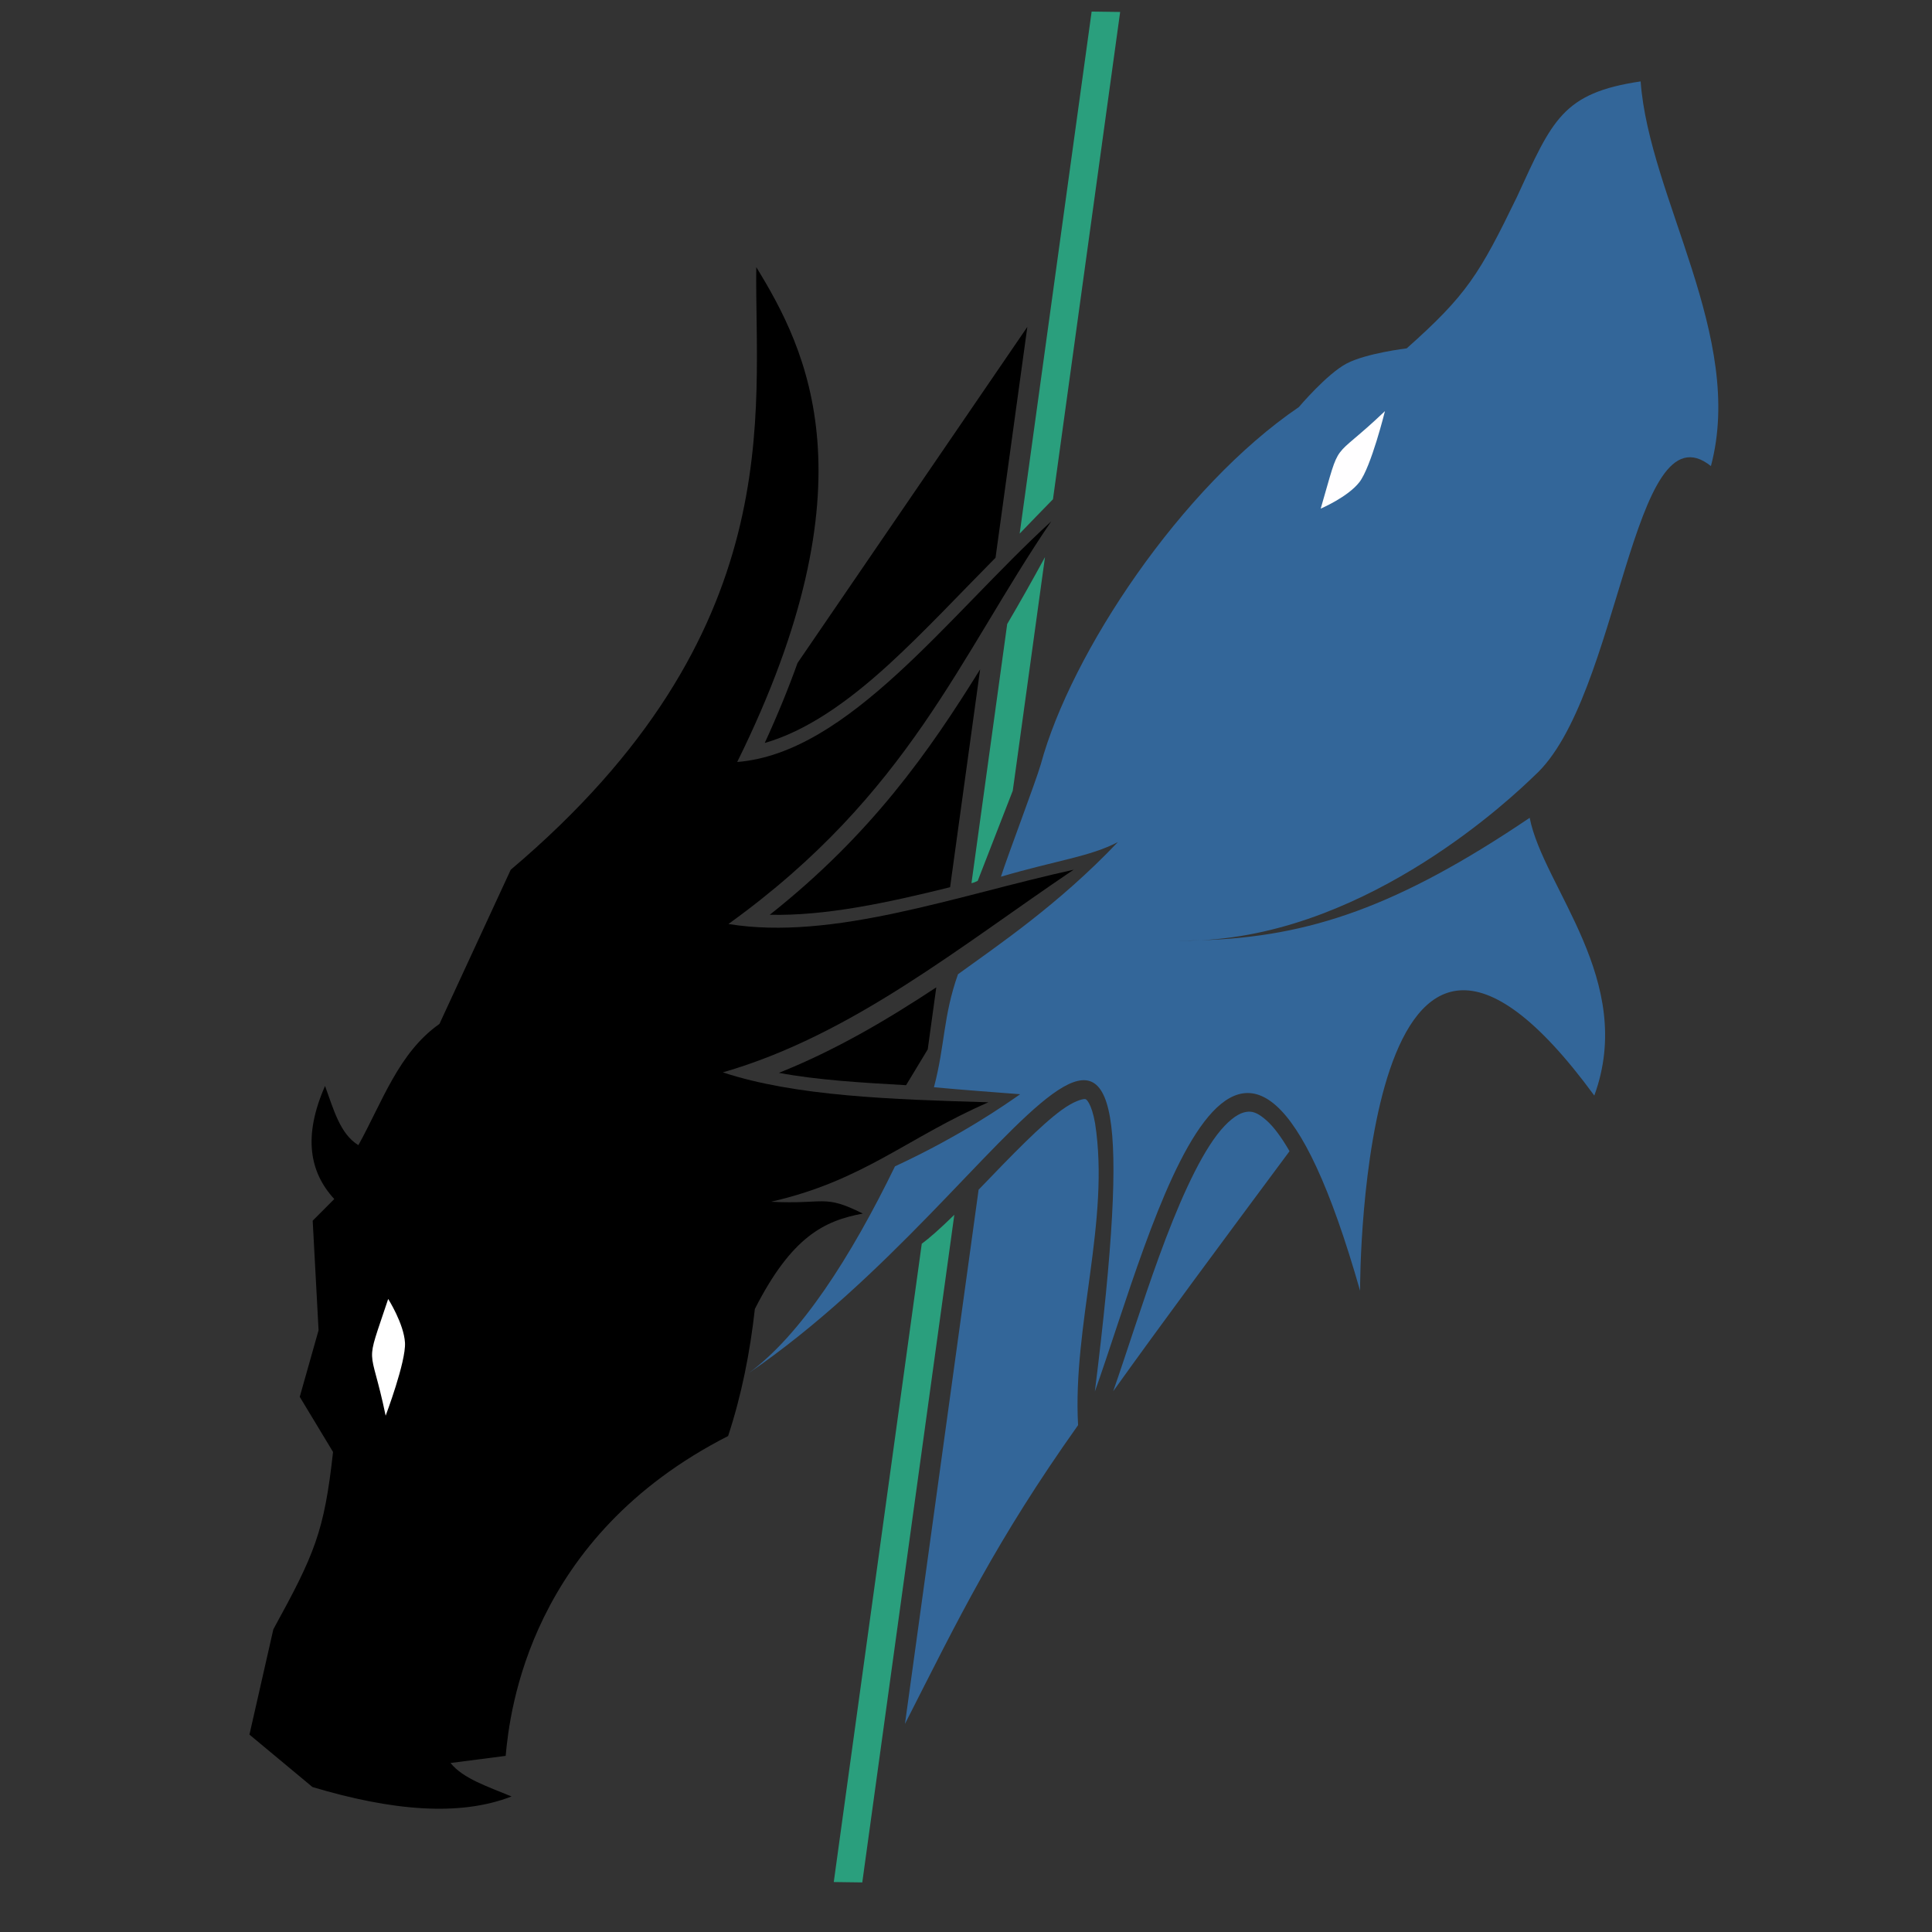 <?xml version="1.0" encoding="UTF-8" standalone="no"?>
<!-- Created with Inkscape (http://www.inkscape.org/) -->

<svg
   xmlns:dc="http://purl.org/dc/elements/1.1/"
   xmlns:cc="http://creativecommons.org/ns#"
   xmlns:rdf="http://www.w3.org/1999/02/22-rdf-syntax-ns#"
   xmlns:svg="http://www.w3.org/2000/svg"
   xmlns="http://www.w3.org/2000/svg"
   xmlns:sodipodi="http://sodipodi.sourceforge.net/DTD/sodipodi-0.dtd"
   xmlns:inkscape="http://www.inkscape.org/namespaces/inkscape"
   width="1000"
   height="1000"
   viewBox="0 0 264.583 264.583"
   version="1.1"
   id="svg8"
   inkscape:version="0.92.4 (5da689c313, 2019-01-14)"
   sodipodi:docname="duodraco_final.svg"
   inkscape:export-filename="/home/duodraco/Drawing/duodraco.svg.png"
   inkscape:export-xdpi="96"
   inkscape:export-ydpi="96">
  <rect x="0" y="0" width="264.583" height="264.583" fill="#333333" stroke="none"/>
  <defs
     id="defs2">
    <marker
       inkscape:stockid="Arrow1Lstart"
       orient="auto"
       refY="0.0"
       refX="0.0"
       id="marker5053"
       style="overflow:visible"
       inkscape:isstock="true">
      <path
         id="path5051"
         d="M 0.0,0.0 L 5.0,-5.0 L -12.5,0.0 L 5.0,5.0 L 0.0,0.0 z "
         style="fill-rule:evenodd;stroke:#000000;stroke-width:1.0pt"
         transform="scale(0.8) translate(12.5,0)" />
    </marker>
    <marker
       inkscape:stockid="Arrow1Lstart"
       orient="auto"
       refY="0.0"
       refX="0.0"
       id="Arrow1Lstart"
       style="overflow:visible"
       inkscape:isstock="true">
      <path
         id="path4784"
         d="M 0.0,0.0 L 5.0,-5.0 L -12.5,0.0 L 5.0,5.0 L 0.0,0.0 z "
         style="fill-rule:evenodd;stroke:#000000;stroke-width:1.0pt"
         transform="scale(0.8) translate(12.5,0)" />
    </marker>
  </defs>
  <sodipodi:namedview
     id="base"
     pagecolor="#ffffff"
     bordercolor="#666666"
     borderopacity="1.0"
     inkscape:pageopacity="0.0"
     inkscape:pageshadow="2"
     inkscape:zoom="0.70710678"
     inkscape:cx="943.78392"
     inkscape:cy="449.99131"
     inkscape:document-units="px"
     inkscape:current-layer="layer1"
     showgrid="false"
     showguides="false"
     inkscape:guide-bbox="true"
     units="px"
     inkscape:window-width="1920"
     inkscape:window-height="1043"
     inkscape:window-x="1920"
     inkscape:window-y="0"
     inkscape:window-maximized="1">
    <sodipodi:guide
       position="760.774,661.419"
       orientation="1,0"
       id="guide3680"
       inkscape:locked="false" />
    <sodipodi:guide
       position="198.438,123.765"
       orientation="1,0"
       id="guide3682"
       inkscape:locked="false"
       inkscape:label=""
       inkscape:color="rgb(0,0,255)" />
    <sodipodi:guide
       position="262.314,238.125"
       orientation="0,1"
       id="guide3684"
       inkscape:locked="false"
       inkscape:label=""
       inkscape:color="rgb(0,0,255)" />
    <sodipodi:guide
       position="94.619,26.458"
       orientation="0,1"
       id="guide3686"
       inkscape:locked="false"
       inkscape:label=""
       inkscape:color="rgb(0,0,255)" />
    <sodipodi:guide
       position="110.67,-17.319"
       orientation="-0.99,0.139"
       id="guide3690"
       inkscape:locked="false"
       inkscape:label=""
       inkscape:color="rgb(0,0,255)" />
    <sodipodi:guide
       position="264.426,132.292"
       orientation="0,1"
       id="guide3695"
       inkscape:locked="false"
       inkscape:label=""
       inkscape:color="rgb(0,0,255)" />
    <sodipodi:guide
       position="132.292,109.786"
       orientation="1,0"
       id="guide3737"
       inkscape:locked="false"
       inkscape:label=""
       inkscape:color="rgb(0,0,255)" />
    <sodipodi:guide
       position="282.853,108.268"
       orientation="1,0"
       id="guide3785"
       inkscape:locked="false" />
    <sodipodi:guide
       position="527.479,421.147"
       orientation="0,1"
       id="guide4614"
       inkscape:locked="false" />
    <sodipodi:guide
       position="488.053,533.453"
       orientation="0,1"
       id="guide4618"
       inkscape:locked="false" />
    <sodipodi:guide
       position="366.487,587.515"
       orientation="1,0"
       id="guide4635"
       inkscape:locked="false" />
    <sodipodi:guide
       position="628.435,308.841"
       orientation="0,1"
       id="guide4637"
       inkscape:locked="false" />
    <sodipodi:guide
       position="478.495,390.98"
       orientation="1,0"
       id="guide4673"
       inkscape:locked="false" />
    <sodipodi:guide
       position="234.17,79.45"
       orientation="0,1"
       id="guide4746"
       inkscape:locked="false"
       inkscape:label=""
       inkscape:color="rgb(0,0,255)" />
    <sodipodi:guide
       position="-109.403,185.208"
       orientation="0,1"
       id="guide4748"
       inkscape:locked="false"
       inkscape:label=""
       inkscape:color="rgb(0,0,255)" />
    <sodipodi:guide
       position="39.688,132.292"
       orientation="1,0"
       id="guide4750"
       inkscape:locked="false"
       inkscape:label=""
       inkscape:color="rgb(0,0,255)" />
    <sodipodi:guide
       position="224.896,153.756"
       orientation="1,0"
       id="guide4752"
       inkscape:locked="false"
       inkscape:label=""
       inkscape:color="rgb(0,0,255)" />
  </sodipodi:namedview>
  <g
     inkscape:label="Layer 1"
     inkscape:groupmode="layer"
     id="layer1"
     transform="translate(0,-32.417)">
    <path
       style="fill:#000000;fill-opacity:1;stroke:#ffffff;stroke-width:0;stroke-miterlimit:4;stroke-dasharray:none;stroke-opacity:1"
       d="M 530.914,168.934 412.156,342.605 c -4.683,13.087 -10.297,26.853 -16.949,41.342 21.19,-6.06 42.513,-20.83 63.971,-40.451 18.335,-16.766 36.644,-36.433 55.289,-55.266 z"
       transform="matrix(0.265,0,0,0.265,0,32.417)"
       id="path4769" />
    <path
       style="fill:#000000;fill-opacity:1;stroke:#ffffff;stroke-width:0;stroke-miterlimit:4;stroke-dasharray:none;stroke-opacity:1"
       d="m 506.516,345.9 c -26.296,42.419 -56.217,85.266 -108.711,126.838 28.737,0.664 60.526,-6.142 93.188,-14.238 z"
       transform="matrix(0.265,0,0,0.265,0,32.417)"
       id="path4763" />
    <path
       style="fill:#000000;fill-opacity:1;stroke:#ffffff;stroke-width:0;stroke-miterlimit:4;stroke-dasharray:none;stroke-opacity:1"
       d="m 483.857,510.244 c -25.867,17.08 -52.587,32.748 -81.328,44.174 19.346,3.694 43.087,5.122 65.721,6.392 l 11.187,-18.511 z"
       transform="matrix(0.265,0,0,0.265,0,32.417)"
       id="rect4756"
       inkscape:connector-curvature="0"
       sodipodi:nodetypes="ccccc" />
    <path
       style="fill:#336699;fill-opacity:1;stroke:#ffffff;stroke-width:0;stroke-miterlimit:4;stroke-dasharray:none;stroke-opacity:1"
       d="m 560.459,567.969 c -1.383,0.051 -5.558,1.105 -11.832,5.666 -10.544,7.664 -25.34,22.908 -42.9,41.186 l -38.062,276.076 c 27.683,-54.447 46.961,-94.491 89.469,-154.402 -2.856,-51.462 16.574,-105.658 8.795,-155.945 -0.876,-5.085 -2.11,-8.577 -3.17,-10.445 -1.059,-1.869 -1.553,-1.996 -1.879,-2.102 -0.082,-0.026 -0.222,-0.041 -0.42,-0.033 z"
       id="path4755"
       transform="matrix(0.265,0,0,0.265,0,32.417)"
       inkscape:connector-curvature="0"
       sodipodi:nodetypes="ccccccccc" />
    <path
       style="fill:#336699;fill-opacity:1;stroke:#ffffff;stroke-width:0;stroke-miterlimit:4;stroke-dasharray:none;stroke-opacity:1"
       d="m 645.262,574.486 c -0.865,0.031 -1.722,0.193 -2.615,0.443 -3.571,1 -8.517,4.721 -13.652,11.445 -10.271,13.448 -20.732,37.461 -30.062,63.135 -8.627,23.739 -16.475,48.896 -23.641,69.449 25.401,-35.5 55.295,-75.802 91.117,-124.041 -4.321,-7.486 -8.321,-12.724 -11.85,-15.855 -4.019,-3.566 -6.7,-4.669 -9.297,-4.576 z"
       id="path4753"
       transform="matrix(0.265,0,0,0.265,0,32.417)" />
    <path
       style="fill:#2a9f7d;fill-opacity:1;stroke:none;stroke-width:6;stroke-miterlimit:4;stroke-dasharray:none;stroke-opacity:1"
       d="M 564.143 5.979 L 526.947 275.764 C 532.559 269.93 538.28 264.016 544.156 258.014 L 578.877 6.182 L 564.143 5.979 z M 540.033 287.92 C 533.425 300.05 526.917 311.577 520.506 322.49 L 502.041 456.414 C 503.178 456.164 504.244 455.747 505.262 455.213 L 523.367 408.67 C 523.632 406.817 523.9 404.941 524.137 403.225 L 540.033 287.92 z M 493.178 627.785 C 485.7 635.103 480.281 639.847 476.352 642.756 L 430.875 972.604 L 445.609 972.807 L 493.178 627.785 z "
       transform="matrix(0.265,0,0,0.265,0,32.417)"
       id="rect5130" />
    <path
       style="fill:#336699;fill-opacity:1;stroke:none;stroke-width:16;stroke-linecap:butt;stroke-linejoin:round;stroke-miterlimit:4;stroke-dasharray:none;stroke-opacity:1;paint-order:markers stroke fill"
       d="m 847.852,42.072 c -40.342,5.968 -45.597,19.831 -63.904,59.658 -19.413,39.989 -25.941,50.694 -56.992,78.303 0,0 -20.824,2.471 -31.033,7.824 -10.209,5.354 -24.705,22.52 -24.705,22.52 -60.722,41.294 -117.76,127.064 -133.342,184.561 -2.711,9.347 -17.374,47.875 -20.609,58.125 29.099,-8.534 46.09,-10.365 60.432,-17.895 -30.64,32.305 -62.515,53.695 -82.629,68.309 -7.754,21.936 -6.611,36.37 -12.418,58.394 15.66,1.459 30.748,2.518 44.555,3.609 -7.731,5.387 -30.109,21.189 -64.693,37.27 -22.871,46.989 -48.78,87.294 -75.756,106.955 142.763,-97.393 216.322,-290.424 179.053,9.41 30.018,-84.057 74.875,-270.161 137.059,-52.078 -0.086,-6.883 0.942,-264.769 121.041,-100.867 21.699,-59.38 -26.362,-107.598 -33.395,-143.535 -67.957,45.857 -113.824,61.569 -169.873,63.271 -4.033,0.198 -8.094,0.265 -12.184,0.174 4.126,0.016 8.174,-0.052 12.184,-0.174 88.032,-4.316 161.527,-74.577 172.232,-84.959 44.611,-39.979 50.336,-192.848 91.301,-160.088 C 901.933,174.194 852.252,102.139 847.852,42.072 Z"
       transform="matrix(0.265,0,0,0.265,0,32.417)"
       id="rect3818-0-2"
       inkscape:connector-curvature="0"
       sodipodi:nodetypes="ccccccccccccccccccccccc" />
    <path
       style="fill:#fffeff;fill-opacity:1;stroke:none;stroke-width:4.233;stroke-linecap:butt;stroke-linejoin:round;stroke-miterlimit:4;stroke-dasharray:none;stroke-opacity:1;paint-order:markers stroke fill"
       d="m 180.867,102.071 c 2.912,-9.988 1.205,-6.117 8.799,-13.349 0,0 -1.902,7.68 -3.506,9.732 -1.603,2.052 -5.294,3.617 -5.294,3.617 z"
       id="rect4710-6-9"
       inkscape:connector-curvature="0"
       sodipodi:nodetypes="cczc" />
    <path
       sodipodi:nodetypes="ccccccccccccccccccccccccccc"
       inkscape:connector-curvature="0"
       id="rect3818-0"
       d="m 103.57,69.002 c -0.257,19.839 4.752,50.063 -33.626,82.524 l -9.765,21.12 c -5.571,3.898 -7.826,10.692 -11.099,16.597 -2.537,-1.54 -3.415,-4.979 -4.566,-8.105 -3.022,6.86 -2.138,11.794 1.265,15.486 l -2.957,2.962 0.806,15.003 -2.578,9.122 4.56,7.552 c -1.206,10.927 -2.517,13.975 -8.176,24.285 l -3.272,14.419 8.63,7.181 c 10.718,3.206 20.075,4.094 27.263,1.29 -3.149,-1.313 -6.634,-2.43 -8.355,-4.582 l 7.55,-0.977 c 0.564,-6.199 3.313,-29.961 30.463,-43.801 1.853,-5.636 3.004,-11.455 3.664,-17.402 5.035,-9.907 9.5,-12.081 14.78,-13.062 -5.403,-2.716 -5.136,-1.225 -12.566,-1.621 12.658,-2.878 18.628,-8.764 29.766,-13.62 -13.211,-0.394 -26.397,-0.811 -36.366,-4.097 17.711,-5.107 32.52,-17.292 48.036,-27.752 -16.076,3.544 -32.955,9.764 -47.27,7.433 24.828,-17.879 31.621,-36.655 44.209,-55.144 -14.143,12.95 -27.715,31.729 -43.006,32.957 18.845,-38.156 9.562,-56.436 2.61,-67.768 z"
       style="fill:#000000;fill-opacity:1;stroke:none;stroke-width:4.233;stroke-linecap:butt;stroke-linejoin:round;stroke-miterlimit:4;stroke-dasharray:none;stroke-opacity:1;paint-order:stroke markers fill" />
    <path
       sodipodi:nodetypes="cczc"
       inkscape:connector-curvature="0"
       id="rect4710-6"
       d="m 53.161,210.307 c -3.28,9.873 -2.485,5.718 -0.347,15.985 0,0 2.8,-7.4 2.647,-10 -0.153,-2.6 -2.3,-5.985 -2.3,-5.985 z"
       style="fill:#ffffff;fill-opacity:1;stroke:none;stroke-width:1.587;stroke-linecap:butt;stroke-linejoin:round;stroke-miterlimit:4;stroke-dasharray:none;stroke-opacity:1;paint-order:normal" />
  </g>
</svg>
